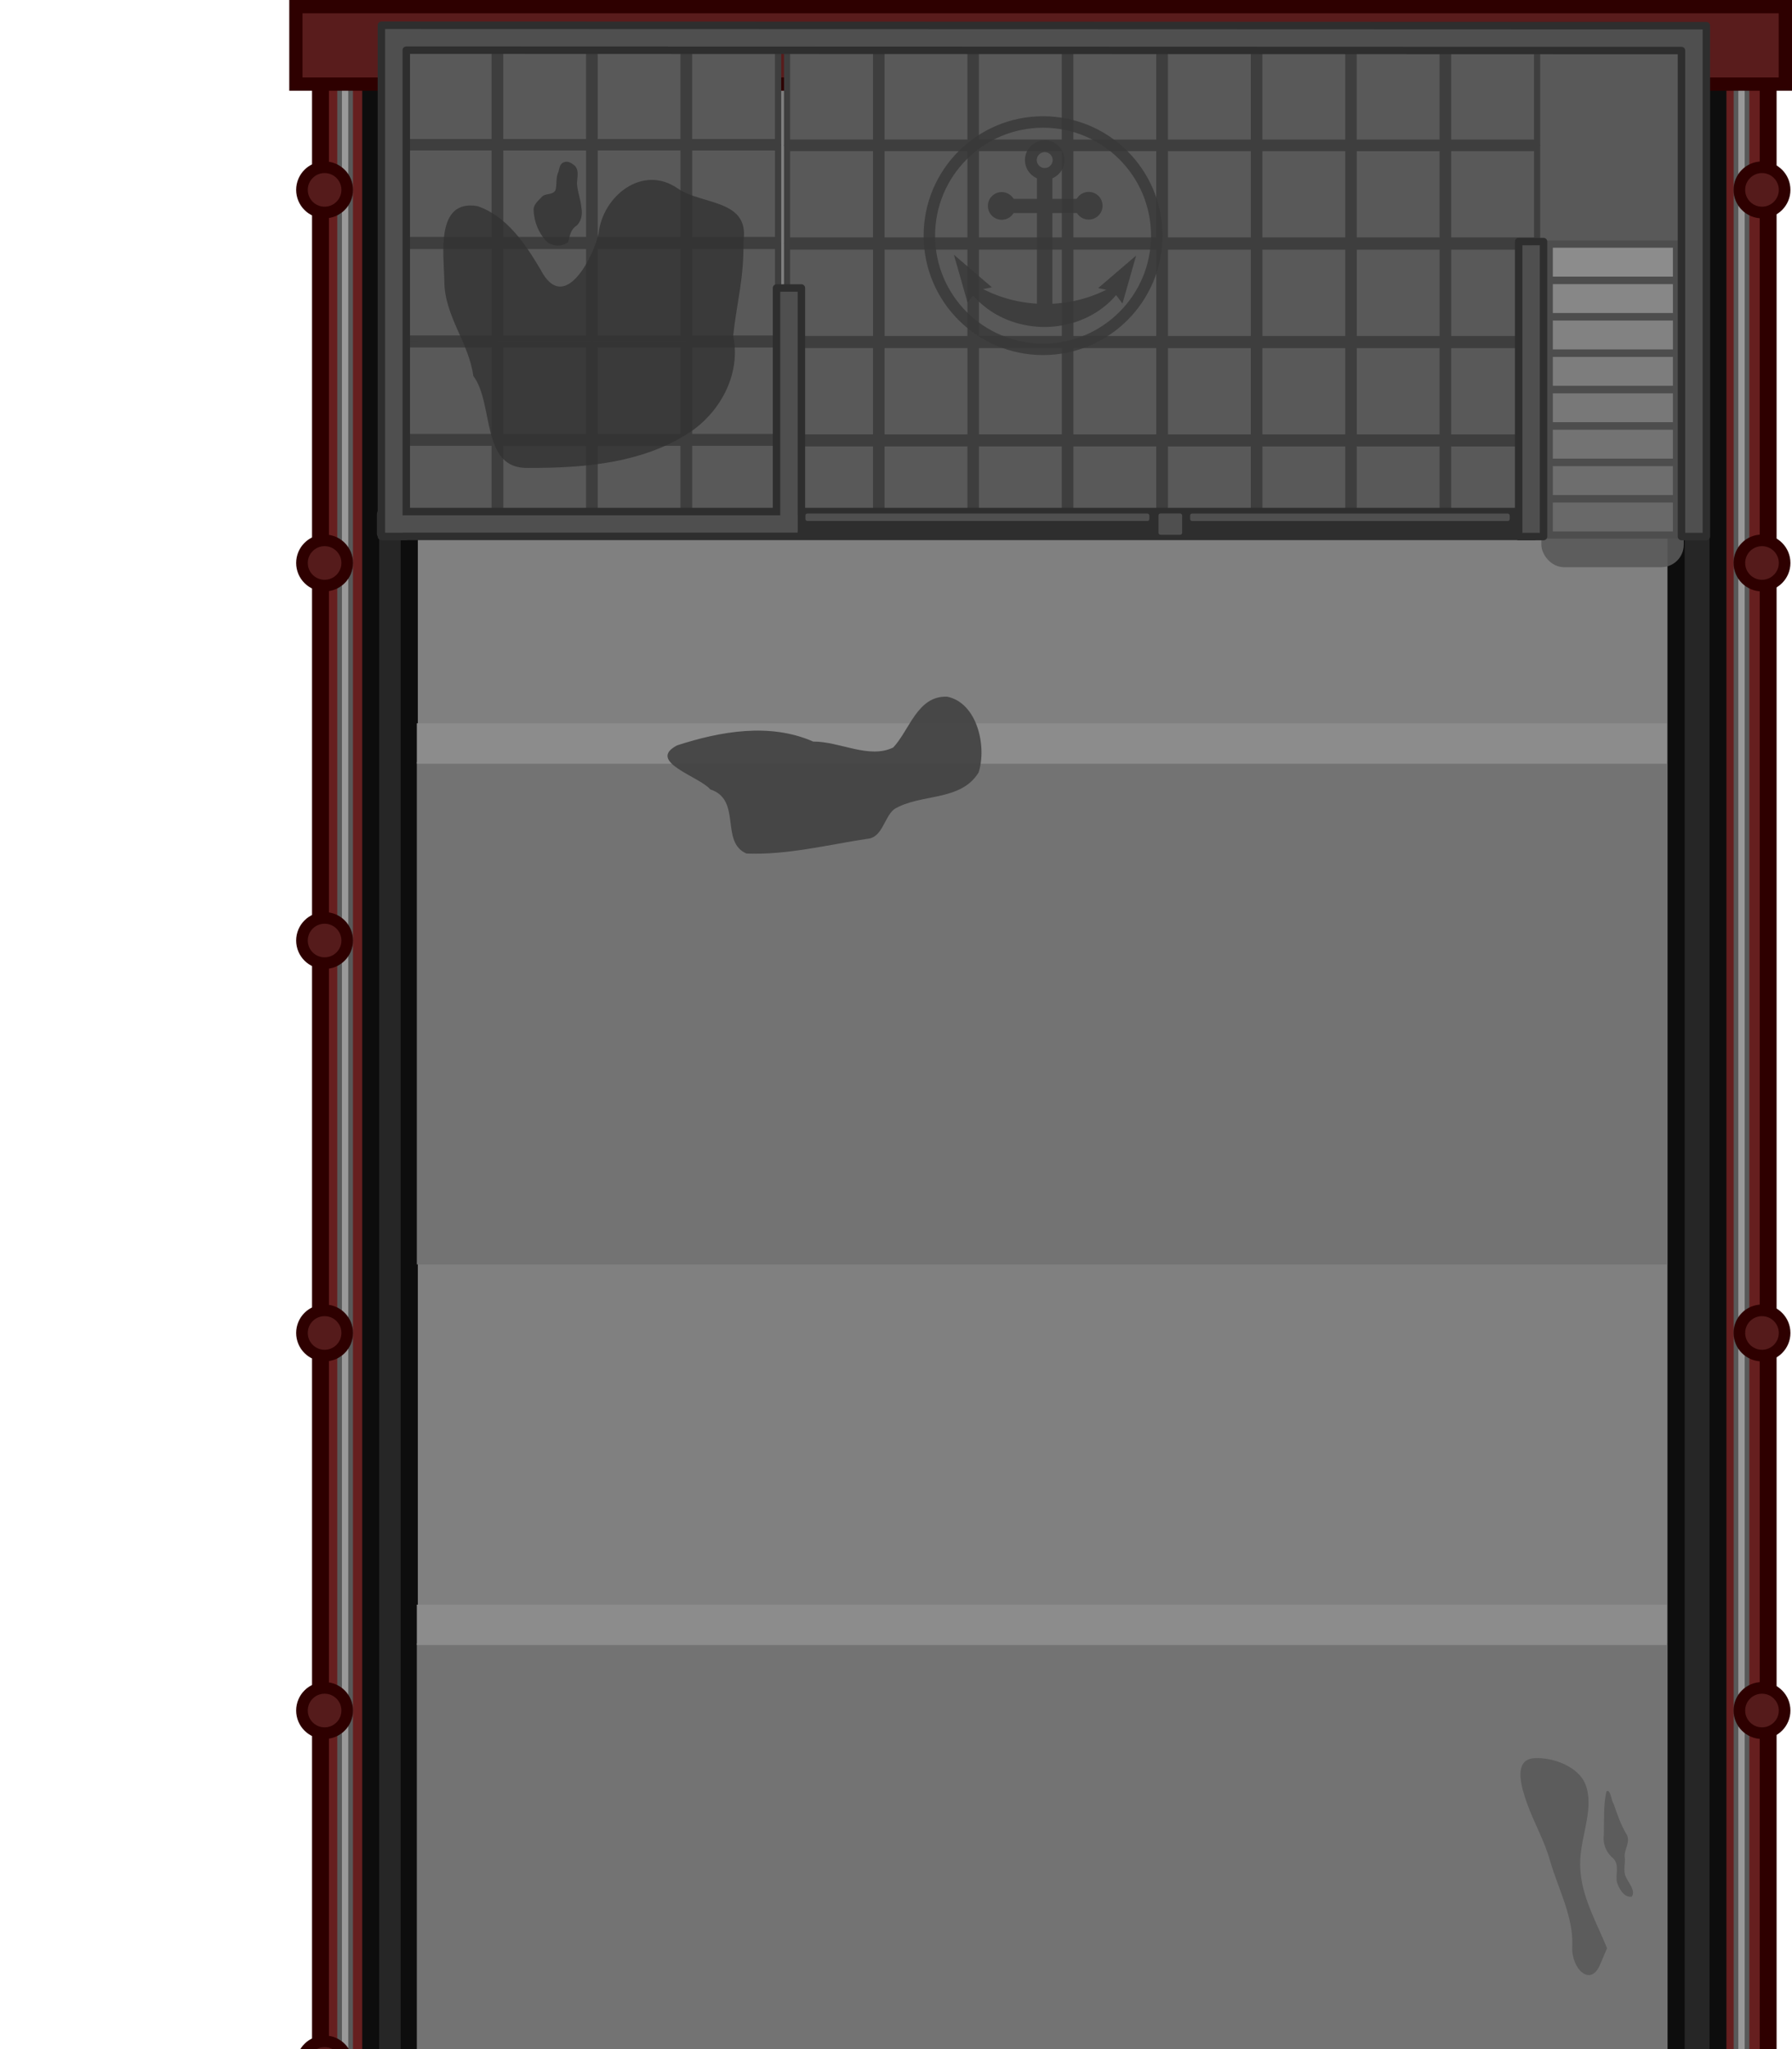 <?xml version="1.0" encoding="UTF-8" standalone="no"?>
<!-- Created with Inkscape (http://www.inkscape.org/) -->

<svg
   width="586.805mm"
   height="671.083mm"
   viewBox="0 0 586.805 671.083"
   version="1.1"
   id="svg1"
   xml:space="preserve"
   inkscape:version="1.3.2 (1:1.3.2+202311252150+091e20ef0f)"
   sodipodi:docname="oil_tanker_ship_floor_1.svg"
   xmlns:inkscape="http://www.inkscape.org/namespaces/inkscape"
   xmlns:sodipodi="http://sodipodi.sourceforge.net/DTD/sodipodi-0.dtd"
   xmlns="http://www.w3.org/2000/svg"
   xmlns:svg="http://www.w3.org/2000/svg"><sodipodi:namedview
     id="namedview1"
     pagecolor="#ffffff"
     bordercolor="#000000"
     borderopacity="0.25"
     inkscape:showpageshadow="2"
     inkscape:pageopacity="0.0"
     inkscape:pagecheckerboard="0"
     inkscape:deskcolor="#d1d1d1"
     inkscape:document-units="mm"
     inkscape:zoom="0.2340078"
     inkscape:cx="256.40171"
     inkscape:cy="2044.8037"
     inkscape:window-width="2560"
     inkscape:window-height="1372"
     inkscape:window-x="0"
     inkscape:window-y="0"
     inkscape:window-maximized="1"
     inkscape:current-layer="g1" /><defs
     id="defs1" /><g
     inkscape:label="Layer 1"
     inkscape:groupmode="layer"
     id="layer1"
     transform="translate(930.275,748.973)"><g
       id="g150778"
       transform="translate(1523.397,40.809)"><g
         id="g1"
         transform="translate(0,-671.082)"><g
           id="g2"
           transform="translate(0,671.082)"><g
             id="g144037"
             transform="translate(1266.648,0.851)"><g
               id="g144031"
               transform="matrix(1.005,0,0,1.005,-22.108,-2.879)"
               style="stroke-width:0.995"><path
                 id="path144011"
                 style="fill:#551b1b;fill-opacity:1;stroke:#2e0000;stroke-width:5.31;stroke-linecap:square;stroke-linejoin:miter;stroke-dasharray:none;stroke-opacity:1;paint-order:fill markers stroke;stop-color:#000000"
                 d="m -3340.214,51.623 a 236.001,248.726 0 0 0 -236.001,248.726 236.001,248.726 0 0 0 236.001,248.726 236.001,248.726 0 0 0 236.001,-248.726 236.001,248.726 0 0 0 -236.001,-248.726 z m -158.031,249.206 h 319.734 v 71.895 h -319.734 z" /><path
                 id="path144013"
                 style="fill:#1a1a1a;fill-opacity:1;stroke:#0d0d0d;stroke-width:5.31;stroke-linecap:square;stroke-linejoin:miter;stroke-dasharray:none;stroke-opacity:1;paint-order:fill markers stroke;stop-color:#000000"
                 d="M -3340.339,55.404 A 219.544,239.592 0 0 0 -3559.883,294.997 219.544,239.592 0 0 0 -3340.339,534.588 219.544,239.592 0 0 0 -3120.795,294.997 219.544,239.592 0 0 0 -3340.339,55.404 Z M -3487.35,295.459 h 297.438 v 69.255 h -297.438 z" /><path
                 id="path144015"
                 style="fill:#551b1b;fill-opacity:1;stroke:#0d0d0d;stroke-width:5.677;stroke-linecap:square;stroke-linejoin:miter;stroke-dasharray:none;stroke-opacity:1;paint-order:fill markers stroke;stop-color:#000000"
                 d="m -3340.772,64.166 a 206.559,225.762 0 0 0 -206.559,225.762 206.559,225.762 0 0 0 206.559,225.762 206.559,225.762 0 0 0 206.558,-225.762 206.559,225.762 0 0 0 -206.558,-225.762 z m 126.175,247.279 h 24.829 v 58.581 h -24.829 z m -273.827,0.121 h 24.829 v 58.581 h -24.829 z" /><g
                 id="g144025"
                 transform="matrix(1,0,0,0.961,0.695,-30.218)"
                 style="stroke-width:0.995"><rect
                   style="opacity:1;fill:#661f1f;fill-opacity:1;stroke:#2e0000;stroke-width:5.504;stroke-linecap:round;stroke-linejoin:round;stroke-dasharray:none;stroke-opacity:1;stop-color:#000000"
                   id="rect144017"
                   width="471.69"
                   height="1098.021"
                   x="-3576.085"
                   y="-759.85" /><rect
                   style="opacity:1;fill:#262626;fill-opacity:1;stroke:#0d0d0d;stroke-width:5.504;stroke-linecap:round;stroke-linejoin:miter;stroke-dasharray:none;stroke-opacity:1;stop-color:#000000"
                   id="rect144019"
                   width="438.988"
                   height="1098.021"
                   x="-3559.729"
                   y="-759.85" /><rect
                   style="fill:#808080;fill-opacity:1;stroke:#0d0d0d;stroke-width:5.604;stroke-linecap:square;stroke-linejoin:miter;stroke-dasharray:none;stroke-opacity:1;paint-order:fill markers stroke;stop-color:#000000"
                   id="rect144021"
                   width="412.78"
                   height="1098.194"
                   x="-3547.17"
                   y="-759.635" /><rect
                   style="fill:#591c1c;fill-opacity:1;stroke:#2e0000;stroke-width:4.48;stroke-linecap:square;stroke-linejoin:miter;stroke-dasharray:none;stroke-opacity:1;paint-order:fill markers stroke;stop-color:#000000"
                   id="rect144023"
                   width="483.057"
                   height="18.747"
                   x="-3581.644"
                   y="-774.656" /></g><rect
                 style="opacity:1;fill:#551b1b;fill-opacity:1;stroke:none;stroke-width:5.522;stroke-linecap:round;stroke-linejoin:round;stroke-dasharray:none;stroke-opacity:1;stop-color:#000000"
                 id="rect144027"
                 width="335.277"
                 height="83.509"
                 x="-3497.461"
                 y="302.204" /><rect
                 style="opacity:1;fill:#8c8c8c;fill-opacity:1;stroke:none;stroke-width:5.522;stroke-linecap:round;stroke-linejoin:round;stroke-dasharray:none;stroke-opacity:1;stop-color:#000000"
                 id="rect144029"
                 width="407.259"
                 height="82.727"
                 x="-3544.409"
                 y="214.416" /></g><rect
               style="fill:#2e0000;fill-opacity:1;stroke:none;stroke-width:2.733;stroke-linecap:square;stroke-linejoin:miter;stroke-dasharray:none;stroke-opacity:1;paint-order:fill markers stroke;stop-color:#000000"
               id="rect144033"
               width="409.34"
               height="5.534"
               x="-3583.893"
               y="290.898"
               ry="0" /><ellipse
               style="fill:#1a1a1a;fill-opacity:1;stroke:#0d0d0d;stroke-width:5.423;stroke-linecap:round;stroke-opacity:1;stop-color:#000000"
               id="ellipse144035"
               cx="1887.265"
               cy="2700.703"
               rx="9.348"
               ry="21.007"
               transform="matrix(-0.681,-0.732,-0.724,0.69,0,0)" /></g><rect
             style="opacity:0.9;fill:#595959;fill-opacity:1;stroke:none;stroke-width:3.181;stroke-dasharray:none;stroke-opacity:1;paint-order:fill markers stroke;stop-color:#000000"
             id="rect144039"
             width="46.619"
             height="60.073"
             x="-1948.935"
             y="-664.102"
             ry="7.337" /><rect
             style="fill:#737373;fill-opacity:1;stroke:none;stroke-width:9.557;stroke-linecap:square;stroke-linejoin:miter;stroke-dasharray:none;stroke-opacity:1;paint-order:fill markers stroke;stop-color:#000000"
             id="rect144041"
             width="409.308"
             height="164.543"
             x="-2317.175"
             y="-540.214"
             ry="0" /><rect
             style="fill:#737373;fill-opacity:1;stroke:none;stroke-width:9.557;stroke-linecap:square;stroke-linejoin:miter;stroke-dasharray:none;stroke-opacity:1;paint-order:fill markers stroke;stop-color:#000000"
             id="rect144043"
             width="409.308"
             height="181.759"
             x="-2317.175"
             y="-251.563"
             ry="0" /><rect
             style="fill:#737373;fill-opacity:1;stroke:none;stroke-width:9.557;stroke-linecap:square;stroke-linejoin:miter;stroke-dasharray:none;stroke-opacity:1;paint-order:fill markers stroke;stop-color:#000000"
             id="rect144045"
             width="409.349"
             height="160.875"
             x="-2317.217"
             y="130.897"
             ry="0" /><path
             style="fill:#404040;fill-opacity:0.882;stroke:none;stroke-width:2.559;stroke-linecap:square;stroke-linejoin:round;stroke-dasharray:none;stroke-opacity:1;paint-order:fill markers stroke;stop-color:#000000"
             d="m -2020.672,277.372 c -7.565,-6.966 -3.05,-18.61 1.885,-25.772 5.371,-8.436 16.146,-8.502 24.705,-5.855 8.802,1.433 15.591,7.038 19.999,14.529 4.818,4.639 9.867,13.415 2.028,17.966 -5.44,3.05 -13.762,5.042 -18.218,-0.754 -5.393,-3.759 -13.095,-7.745 -19.061,-2.739 -3.242,2.132 -7.451,5.286 -11.339,2.624 z"
             id="path144047" /><circle
             style="fill:#7a1f1f;fill-opacity:1;stroke:#380000;stroke-width:5.001;stroke-dasharray:none;stroke-opacity:1;paint-order:fill markers stroke;stop-color:#000000"
             id="circle144049"
             cx="-2291.308"
             cy="317.779"
             r="9.944" /><rect
             style="fill:#999999;fill-opacity:1;stroke:#595959;stroke-width:1.525;stroke-dasharray:none;stroke-opacity:1;paint-order:fill markers stroke;stop-color:#000000"
             id="rect144051"
             width="3.606"
             height="1045.259"
             x="-2342.468"
             y="-763.328" /><circle
             style="fill:#551b1b;fill-opacity:1;stroke:#2e0000;stroke-width:3.808;stroke-linecap:square;stroke-linejoin:miter;stroke-dasharray:none;stroke-opacity:1;paint-order:fill markers stroke;stop-color:#000000"
             id="circle144053"
             cx="-2347.38"
             cy="282.236"
             r="7.409" /><circle
             style="fill:#551b1b;fill-opacity:1;stroke:#2e0000;stroke-width:3.808;stroke-linecap:square;stroke-linejoin:miter;stroke-dasharray:none;stroke-opacity:1;paint-order:fill markers stroke;stop-color:#000000"
             id="circle144055"
             cx="-2347.38"
             cy="158.582"
             r="7.409" /><circle
             style="fill:#551b1b;fill-opacity:1;stroke:#2e0000;stroke-width:3.808;stroke-linecap:square;stroke-linejoin:miter;stroke-dasharray:none;stroke-opacity:1;paint-order:fill markers stroke;stop-color:#000000"
             id="circle144057"
             cx="-2347.38"
             cy="30.055"
             r="7.409" /><circle
             style="fill:#551b1b;fill-opacity:1;stroke:#2e0000;stroke-width:3.808;stroke-linecap:square;stroke-linejoin:miter;stroke-dasharray:none;stroke-opacity:1;paint-order:fill markers stroke;stop-color:#000000"
             id="circle144059"
             cx="-2347.38"
             cy="-229.567"
             r="7.409" /><circle
             style="fill:#551b1b;fill-opacity:1;stroke:#2e0000;stroke-width:3.808;stroke-linecap:square;stroke-linejoin:miter;stroke-dasharray:none;stroke-opacity:1;paint-order:fill markers stroke;stop-color:#000000"
             id="circle144061"
             cx="-2347.38"
             cy="-353.221"
             r="7.409" /><circle
             style="fill:#551b1b;fill-opacity:1;stroke:#2e0000;stroke-width:3.808;stroke-linecap:square;stroke-linejoin:miter;stroke-dasharray:none;stroke-opacity:1;paint-order:fill markers stroke;stop-color:#000000"
             id="circle144063"
             cx="-2347.38"
             cy="-481.748"
             r="7.409" /><rect
             style="fill:#8c8c8c;fill-opacity:1;stroke:none;stroke-width:9.557;stroke-linecap:square;stroke-linejoin:miter;stroke-dasharray:none;stroke-opacity:1;paint-order:fill markers stroke;stop-color:#000000"
             id="rect144065"
             width="409.308"
             height="13.229"
             x="-2317.175"
             y="-552.901"
             ry="0" /><path
             style="fill:#404040;fill-opacity:0.882;stroke:none;stroke-width:2.559;stroke-linecap:square;stroke-linejoin:round;stroke-dasharray:none;stroke-opacity:1;paint-order:fill markers stroke;stop-color:#000000"
             d="m -2169.805,-515.044 c -13.08,1.998 -26.108,5.324 -39.435,4.803 -8.757,-3.792 -1.37,-17.59 -11.852,-21.01 -3.521,-4.232 -21.039,-9.069 -10.849,-14.424 14.254,-4.603 30.348,-7.474 44.555,-1.234 8.673,-0.072 18.273,5.803 26.208,1.941 5.418,-5.791 7.923,-16.997 17.641,-16.649 9.894,2.026 13.066,16.308 10.31,24.842 -5.902,9.616 -19.074,6.792 -27.629,12.005 -3.385,2.689 -3.802,9.429 -8.949,9.726 z"
             id="path144067" /><circle
             style="fill:#551b1b;fill-opacity:1;stroke:#2e0000;stroke-width:3.808;stroke-linecap:square;stroke-linejoin:miter;stroke-dasharray:none;stroke-opacity:1;paint-order:fill markers stroke;stop-color:#000000"
             id="circle144069"
             cx="-2347.38"
             cy="-605.402"
             r="7.409" /><rect
             style="fill:#999999;fill-opacity:1;stroke:#595959;stroke-width:1.525;stroke-dasharray:none;stroke-opacity:1;paint-order:fill markers stroke;stop-color:#000000"
             id="rect144071"
             width="3.606"
             height="1045.259"
             x="1881.606"
             y="-763.328"
             transform="scale(-1,1)" /><circle
             style="fill:#551b1b;fill-opacity:1;stroke:#2e0000;stroke-width:3.808;stroke-linecap:square;stroke-linejoin:miter;stroke-dasharray:none;stroke-opacity:1;paint-order:fill markers stroke;stop-color:#000000"
             id="circle144073"
             cx="1876.694"
             cy="282.236"
             r="7.409"
             transform="scale(-1,1)" /><circle
             style="fill:#551b1b;fill-opacity:1;stroke:#2e0000;stroke-width:3.808;stroke-linecap:square;stroke-linejoin:miter;stroke-dasharray:none;stroke-opacity:1;paint-order:fill markers stroke;stop-color:#000000"
             id="circle144075"
             cx="1876.694"
             cy="158.582"
             r="7.409"
             transform="scale(-1,1)" /><circle
             style="fill:#551b1b;fill-opacity:1;stroke:#2e0000;stroke-width:3.808;stroke-linecap:square;stroke-linejoin:miter;stroke-dasharray:none;stroke-opacity:1;paint-order:fill markers stroke;stop-color:#000000"
             id="circle144077"
             cx="1876.694"
             cy="30.055"
             r="7.409"
             transform="scale(-1,1)" /><circle
             style="fill:#551b1b;fill-opacity:1;stroke:#2e0000;stroke-width:3.808;stroke-linecap:square;stroke-linejoin:miter;stroke-dasharray:none;stroke-opacity:1;paint-order:fill markers stroke;stop-color:#000000"
             id="circle144079"
             cx="1876.694"
             cy="-93.599"
             r="7.409"
             transform="scale(-1,1)" /><rect
             style="fill:#8c8c8c;fill-opacity:1;stroke:none;stroke-width:9.557;stroke-linecap:square;stroke-linejoin:miter;stroke-dasharray:none;stroke-opacity:1;paint-order:fill markers stroke;stop-color:#000000"
             id="rect144081"
             width="409.308"
             height="13.229"
             x="-2317.175"
             y="-264.247"
             ry="0" /><circle
             style="fill:#551b1b;fill-opacity:1;stroke:#2e0000;stroke-width:3.808;stroke-linecap:square;stroke-linejoin:miter;stroke-dasharray:none;stroke-opacity:1;paint-order:fill markers stroke;stop-color:#000000"
             id="circle144083"
             cx="1876.694"
             cy="-229.567"
             r="7.409"
             transform="scale(-1,1)" /><circle
             style="fill:#551b1b;fill-opacity:1;stroke:#2e0000;stroke-width:3.808;stroke-linecap:square;stroke-linejoin:miter;stroke-dasharray:none;stroke-opacity:1;paint-order:fill markers stroke;stop-color:#000000"
             id="circle144085"
             cx="1876.694"
             cy="-353.221"
             r="7.409"
             transform="scale(-1,1)" /><circle
             style="fill:#551b1b;fill-opacity:1;stroke:#2e0000;stroke-width:3.808;stroke-linecap:square;stroke-linejoin:miter;stroke-dasharray:none;stroke-opacity:1;paint-order:fill markers stroke;stop-color:#000000"
             id="circle144087"
             cx="1876.694"
             cy="-605.402"
             r="7.409"
             transform="scale(-1,1)" /><circle
             style="fill:#7a1f1f;fill-opacity:1;stroke:#380000;stroke-width:5.001;stroke-dasharray:none;stroke-opacity:1;paint-order:fill markers stroke;stop-color:#000000"
             id="circle144089"
             cx="-1933.604"
             cy="317.779"
             r="9.944" /><rect
             style="fill:#8c8c8c;fill-opacity:1;stroke:none;stroke-width:9.557;stroke-linecap:square;stroke-linejoin:miter;stroke-dasharray:none;stroke-opacity:1;paint-order:fill markers stroke;stop-color:#000000"
             id="rect144307"
             width="409.308"
             height="13.229"
             x="-2317.175"
             y="117.461"
             ry="0" /><rect
             style="fill:#808080;fill-opacity:1;stroke:none;stroke-width:9.557;stroke-linecap:square;stroke-linejoin:miter;stroke-dasharray:none;stroke-opacity:1;paint-order:fill markers stroke;stop-color:#000000"
             id="rect144309"
             width="409.308"
             height="81.855"
             x="-2317.175"
             y="-767.67"
             ry="0" /><circle
             style="fill:#551b1b;fill-opacity:1;stroke:#2e0000;stroke-width:3.808;stroke-linecap:square;stroke-linejoin:miter;stroke-dasharray:none;stroke-opacity:1;paint-order:fill markers stroke;stop-color:#000000"
             id="circle144311"
             cx="1876.694"
             cy="-727.594"
             r="7.409"
             transform="scale(-1,1)" /><circle
             style="fill:#551b1b;fill-opacity:1;stroke:#2e0000;stroke-width:3.808;stroke-linecap:square;stroke-linejoin:miter;stroke-dasharray:none;stroke-opacity:1;paint-order:fill markers stroke;stop-color:#000000"
             id="circle144313"
             cx="-2347.38"
             cy="-727.594"
             r="7.409" /><rect
             style="fill:#591c1c;fill-opacity:1;stroke:#2e0000;stroke-width:4.349;stroke-linecap:square;stroke-linejoin:miter;stroke-dasharray:none;stroke-opacity:1;paint-order:fill markers stroke;stop-color:#000000"
             id="rect144315"
             width="487.735"
             height="25.368"
             x="-2356.776"
             y="-787.609" /><rect
             style="fill:#595959;fill-opacity:1;stroke:none;stroke-width:3.181;stroke-dasharray:none;stroke-opacity:1;paint-order:fill markers stroke;stop-color:#000000"
             id="rect144317"
             width="46.024"
             height="65.872"
             x="-1949.963"
             y="-774.559" /><g
             id="g144399"
             transform="matrix(1.052,0,0,1.1,-2228.68,-420.493)"><rect
               style="fill:#595959;fill-opacity:1;stroke:#3e3e3e;stroke-width:1.911;stroke-dasharray:none;stroke-opacity:1;paint-order:fill markers stroke;stop-color:#000000"
               id="rect144319"
               width="27.702"
               height="27.599"
               x="31.127"
               y="-291.681" /><rect
               style="fill:#595959;fill-opacity:1;stroke:#3e3e3e;stroke-width:1.911;stroke-dasharray:none;stroke-opacity:1;paint-order:fill markers stroke;stop-color:#000000"
               id="rect144321"
               width="27.702"
               height="27.599"
               x="31.119"
               y="-320.816" /><rect
               style="fill:#595959;fill-opacity:1;stroke:#3e3e3e;stroke-width:1.911;stroke-dasharray:none;stroke-opacity:1;paint-order:fill markers stroke;stop-color:#000000"
               id="rect144323"
               width="27.702"
               height="27.599"
               x="31.13"
               y="-262.337" /><rect
               style="fill:#595959;fill-opacity:1;stroke:#3e3e3e;stroke-width:1.911;stroke-dasharray:none;stroke-opacity:1;paint-order:fill markers stroke;stop-color:#000000"
               id="rect144325"
               width="27.702"
               height="27.599"
               x="31.129"
               y="-233.034" /><rect
               style="fill:#595959;fill-opacity:1;stroke:#3e3e3e;stroke-width:1.911;stroke-dasharray:none;stroke-opacity:1;paint-order:fill markers stroke;stop-color:#000000"
               id="rect144327"
               width="27.702"
               height="27.599"
               x="31.125"
               y="-203.76" /><rect
               style="fill:#595959;fill-opacity:1;stroke:#3e3e3e;stroke-width:1.911;stroke-dasharray:none;stroke-opacity:1;paint-order:fill markers stroke;stop-color:#000000"
               id="rect144329"
               width="27.702"
               height="27.599"
               x="60.522"
               y="-291.678" /><rect
               style="fill:#595959;fill-opacity:1;stroke:#3e3e3e;stroke-width:1.911;stroke-dasharray:none;stroke-opacity:1;paint-order:fill markers stroke;stop-color:#000000"
               id="rect144331"
               width="27.702"
               height="27.599"
               x="60.515"
               y="-320.813" /><rect
               style="fill:#595959;fill-opacity:1;stroke:#3e3e3e;stroke-width:1.911;stroke-dasharray:none;stroke-opacity:1;paint-order:fill markers stroke;stop-color:#000000"
               id="rect144333"
               width="27.702"
               height="27.599"
               x="60.526"
               y="-262.334" /><rect
               style="fill:#595959;fill-opacity:1;stroke:#3e3e3e;stroke-width:1.911;stroke-dasharray:none;stroke-opacity:1;paint-order:fill markers stroke;stop-color:#000000"
               id="rect144335"
               width="27.702"
               height="27.599"
               x="60.524"
               y="-233.031" /><rect
               style="fill:#595959;fill-opacity:1;stroke:#3e3e3e;stroke-width:1.911;stroke-dasharray:none;stroke-opacity:1;paint-order:fill markers stroke;stop-color:#000000"
               id="rect144337"
               width="27.702"
               height="27.599"
               x="60.521"
               y="-203.757" /><rect
               style="fill:#595959;fill-opacity:1;stroke:#3e3e3e;stroke-width:1.911;stroke-dasharray:none;stroke-opacity:1;paint-order:fill markers stroke;stop-color:#000000"
               id="rect144339"
               width="27.702"
               height="27.599"
               x="89.889"
               y="-291.681" /><rect
               style="fill:#595959;fill-opacity:1;stroke:#3e3e3e;stroke-width:1.911;stroke-dasharray:none;stroke-opacity:1;paint-order:fill markers stroke;stop-color:#000000"
               id="rect144341"
               width="27.702"
               height="27.599"
               x="89.882"
               y="-320.815" /><rect
               style="fill:#595959;fill-opacity:1;stroke:#3e3e3e;stroke-width:1.911;stroke-dasharray:none;stroke-opacity:1;paint-order:fill markers stroke;stop-color:#000000"
               id="rect144343"
               width="27.702"
               height="27.599"
               x="89.893"
               y="-262.337" /><rect
               style="fill:#595959;fill-opacity:1;stroke:#3e3e3e;stroke-width:1.911;stroke-dasharray:none;stroke-opacity:1;paint-order:fill markers stroke;stop-color:#000000"
               id="rect144345"
               width="27.702"
               height="27.599"
               x="89.891"
               y="-233.034" /><rect
               style="fill:#595959;fill-opacity:1;stroke:#3e3e3e;stroke-width:1.911;stroke-dasharray:none;stroke-opacity:1;paint-order:fill markers stroke;stop-color:#000000"
               id="rect144347"
               width="27.702"
               height="27.599"
               x="89.887"
               y="-203.76" /><rect
               style="fill:#595959;fill-opacity:1;stroke:#3e3e3e;stroke-width:1.911;stroke-dasharray:none;stroke-opacity:1;paint-order:fill markers stroke;stop-color:#000000"
               id="rect144349"
               width="27.702"
               height="27.599"
               x="119.285"
               y="-291.678" /><rect
               style="fill:#595959;fill-opacity:1;stroke:#3e3e3e;stroke-width:1.911;stroke-dasharray:none;stroke-opacity:1;paint-order:fill markers stroke;stop-color:#000000"
               id="rect144351"
               width="27.702"
               height="27.599"
               x="119.278"
               y="-320.812" /><rect
               style="fill:#595959;fill-opacity:1;stroke:#3e3e3e;stroke-width:1.911;stroke-dasharray:none;stroke-opacity:1;paint-order:fill markers stroke;stop-color:#000000"
               id="rect144353"
               width="27.702"
               height="27.599"
               x="119.288"
               y="-262.334" /><rect
               style="fill:#595959;fill-opacity:1;stroke:#3e3e3e;stroke-width:1.911;stroke-dasharray:none;stroke-opacity:1;paint-order:fill markers stroke;stop-color:#000000"
               id="rect144355"
               width="27.702"
               height="27.599"
               x="119.287"
               y="-233.031" /><rect
               style="fill:#595959;fill-opacity:1;stroke:#3e3e3e;stroke-width:1.911;stroke-dasharray:none;stroke-opacity:1;paint-order:fill markers stroke;stop-color:#000000"
               id="rect144357"
               width="27.702"
               height="27.599"
               x="119.283"
               y="-203.757" /><rect
               style="fill:#595959;fill-opacity:1;stroke:#3e3e3e;stroke-width:1.911;stroke-dasharray:none;stroke-opacity:1;paint-order:fill markers stroke;stop-color:#000000"
               id="rect144359"
               width="27.702"
               height="27.599"
               x="148.729"
               y="-291.673" /><rect
               style="fill:#595959;fill-opacity:1;stroke:#3e3e3e;stroke-width:1.911;stroke-dasharray:none;stroke-opacity:1;paint-order:fill markers stroke;stop-color:#000000"
               id="rect144361"
               width="27.702"
               height="27.599"
               x="148.721"
               y="-320.808" /><rect
               style="fill:#595959;fill-opacity:1;stroke:#3e3e3e;stroke-width:1.911;stroke-dasharray:none;stroke-opacity:1;paint-order:fill markers stroke;stop-color:#000000"
               id="rect144363"
               width="27.702"
               height="27.599"
               x="148.732"
               y="-262.329" /><rect
               style="fill:#595959;fill-opacity:1;stroke:#3e3e3e;stroke-width:1.911;stroke-dasharray:none;stroke-opacity:1;paint-order:fill markers stroke;stop-color:#000000"
               id="rect144365"
               width="27.702"
               height="27.599"
               x="148.731"
               y="-233.026" /><rect
               style="fill:#595959;fill-opacity:1;stroke:#3e3e3e;stroke-width:1.911;stroke-dasharray:none;stroke-opacity:1;paint-order:fill markers stroke;stop-color:#000000"
               id="rect144367"
               width="27.702"
               height="27.599"
               x="148.726"
               y="-203.752" /><rect
               style="fill:#595959;fill-opacity:1;stroke:#3e3e3e;stroke-width:1.911;stroke-dasharray:none;stroke-opacity:1;paint-order:fill markers stroke;stop-color:#000000"
               id="rect144369"
               width="27.702"
               height="27.599"
               x="178.124"
               y="-291.67" /><rect
               style="fill:#595959;fill-opacity:1;stroke:#3e3e3e;stroke-width:1.911;stroke-dasharray:none;stroke-opacity:1;paint-order:fill markers stroke;stop-color:#000000"
               id="rect144371"
               width="27.702"
               height="27.599"
               x="178.117"
               y="-320.805" /><rect
               style="fill:#595959;fill-opacity:1;stroke:#3e3e3e;stroke-width:1.911;stroke-dasharray:none;stroke-opacity:1;paint-order:fill markers stroke;stop-color:#000000"
               id="rect144373"
               width="27.702"
               height="27.599"
               x="178.128"
               y="-262.326" /><rect
               style="fill:#595959;fill-opacity:1;stroke:#3e3e3e;stroke-width:1.911;stroke-dasharray:none;stroke-opacity:1;paint-order:fill markers stroke;stop-color:#000000"
               id="rect144375"
               width="27.702"
               height="27.599"
               x="178.126"
               y="-233.023" /><rect
               style="fill:#595959;fill-opacity:1;stroke:#3e3e3e;stroke-width:1.911;stroke-dasharray:none;stroke-opacity:1;paint-order:fill markers stroke;stop-color:#000000"
               id="rect144377"
               width="27.702"
               height="27.599"
               x="178.122"
               y="-203.749" /><rect
               style="fill:#595959;fill-opacity:1;stroke:#3e3e3e;stroke-width:1.911;stroke-dasharray:none;stroke-opacity:1;paint-order:fill markers stroke;stop-color:#000000"
               id="rect144379"
               width="27.702"
               height="27.599"
               x="207.491"
               y="-291.672" /><rect
               style="fill:#595959;fill-opacity:1;stroke:#3e3e3e;stroke-width:1.911;stroke-dasharray:none;stroke-opacity:1;paint-order:fill markers stroke;stop-color:#000000"
               id="rect144381"
               width="27.702"
               height="27.599"
               x="207.484"
               y="-320.807" /><rect
               style="fill:#595959;fill-opacity:1;stroke:#3e3e3e;stroke-width:1.911;stroke-dasharray:none;stroke-opacity:1;paint-order:fill markers stroke;stop-color:#000000"
               id="rect144383"
               width="27.702"
               height="27.599"
               x="207.495"
               y="-262.328" /><rect
               style="fill:#595959;fill-opacity:1;stroke:#3e3e3e;stroke-width:1.911;stroke-dasharray:none;stroke-opacity:1;paint-order:fill markers stroke;stop-color:#000000"
               id="rect144385"
               width="27.702"
               height="27.599"
               x="207.493"
               y="-233.026" /><rect
               style="fill:#595959;fill-opacity:1;stroke:#3e3e3e;stroke-width:1.911;stroke-dasharray:none;stroke-opacity:1;paint-order:fill markers stroke;stop-color:#000000"
               id="rect144387"
               width="27.702"
               height="27.599"
               x="207.49"
               y="-203.751" /><rect
               style="fill:#595959;fill-opacity:1;stroke:#3e3e3e;stroke-width:1.911;stroke-dasharray:none;stroke-opacity:1;paint-order:fill markers stroke;stop-color:#000000"
               id="rect144389"
               width="27.702"
               height="27.599"
               x="236.886"
               y="-291.67" /><rect
               style="fill:#595959;fill-opacity:1;stroke:#3e3e3e;stroke-width:1.911;stroke-dasharray:none;stroke-opacity:1;paint-order:fill markers stroke;stop-color:#000000"
               id="rect144391"
               width="27.702"
               height="27.599"
               x="236.88"
               y="-320.804" /><rect
               style="fill:#595959;fill-opacity:1;stroke:#3e3e3e;stroke-width:1.911;stroke-dasharray:none;stroke-opacity:1;paint-order:fill markers stroke;stop-color:#000000"
               id="rect144393"
               width="27.702"
               height="27.599"
               x="236.89"
               y="-262.326" /><rect
               style="fill:#595959;fill-opacity:1;stroke:#3e3e3e;stroke-width:1.911;stroke-dasharray:none;stroke-opacity:1;paint-order:fill markers stroke;stop-color:#000000"
               id="rect144395"
               width="27.702"
               height="27.599"
               x="236.889"
               y="-233.023" /><rect
               style="fill:#595959;fill-opacity:1;stroke:#3e3e3e;stroke-width:1.911;stroke-dasharray:none;stroke-opacity:1;paint-order:fill markers stroke;stop-color:#000000"
               id="rect144397"
               width="27.702"
               height="27.599"
               x="236.884"
               y="-203.748" /></g><g
             id="g144441"
             transform="matrix(1.029,0,0,1.029,1708.248,22.225)"><rect
               style="fill:#595959;fill-opacity:1;stroke:#3e3e3e;stroke-width:1.999;stroke-dasharray:none;stroke-opacity:1;paint-order:fill markers stroke;stop-color:#000000"
               id="rect144401"
               width="28.337"
               height="29.51"
               x="-3915.527"
               y="-742.233" /><rect
               style="fill:#595959;fill-opacity:1;stroke:#3e3e3e;stroke-width:1.999;stroke-dasharray:none;stroke-opacity:1;paint-order:fill markers stroke;stop-color:#000000"
               id="rect144403"
               width="28.337"
               height="29.51"
               x="-3915.535"
               y="-773.384" /><rect
               style="fill:#595959;fill-opacity:1;stroke:#3e3e3e;stroke-width:1.999;stroke-dasharray:none;stroke-opacity:1;paint-order:fill markers stroke;stop-color:#000000"
               id="rect144405"
               width="28.337"
               height="29.51"
               x="-3915.524"
               y="-710.857" /><rect
               style="fill:#595959;fill-opacity:1;stroke:#3e3e3e;stroke-width:1.999;stroke-dasharray:none;stroke-opacity:1;paint-order:fill markers stroke;stop-color:#000000"
               id="rect144407"
               width="28.337"
               height="29.51"
               x="-3915.525"
               y="-679.526" /><rect
               style="fill:#595959;fill-opacity:1;stroke:#3e3e3e;stroke-width:1.999;stroke-dasharray:none;stroke-opacity:1;paint-order:fill markers stroke;stop-color:#000000"
               id="rect144409"
               width="28.337"
               height="29.51"
               x="-3915.53"
               y="-648.224" /><rect
               style="fill:#595959;fill-opacity:1;stroke:#3e3e3e;stroke-width:1.999;stroke-dasharray:none;stroke-opacity:1;paint-order:fill markers stroke;stop-color:#000000"
               id="rect144411"
               width="28.337"
               height="29.51"
               x="-3885.458"
               y="-742.229" /><rect
               style="fill:#595959;fill-opacity:1;stroke:#3e3e3e;stroke-width:1.999;stroke-dasharray:none;stroke-opacity:1;paint-order:fill markers stroke;stop-color:#000000"
               id="rect144413"
               width="28.337"
               height="29.51"
               x="-3885.466"
               y="-773.381" /><rect
               style="fill:#595959;fill-opacity:1;stroke:#3e3e3e;stroke-width:1.999;stroke-dasharray:none;stroke-opacity:1;paint-order:fill markers stroke;stop-color:#000000"
               id="rect144415"
               width="28.337"
               height="29.51"
               x="-3885.454"
               y="-710.854" /><rect
               style="fill:#595959;fill-opacity:1;stroke:#3e3e3e;stroke-width:1.999;stroke-dasharray:none;stroke-opacity:1;paint-order:fill markers stroke;stop-color:#000000"
               id="rect144417"
               width="28.337"
               height="29.51"
               x="-3885.456"
               y="-679.523" /><rect
               style="fill:#595959;fill-opacity:1;stroke:#3e3e3e;stroke-width:1.999;stroke-dasharray:none;stroke-opacity:1;paint-order:fill markers stroke;stop-color:#000000"
               id="rect144419"
               width="28.337"
               height="29.51"
               x="-3885.46"
               y="-648.221" /><rect
               style="fill:#595959;fill-opacity:1;stroke:#3e3e3e;stroke-width:1.999;stroke-dasharray:none;stroke-opacity:1;paint-order:fill markers stroke;stop-color:#000000"
               id="rect144421"
               width="28.337"
               height="29.51"
               x="-3855.418"
               y="-742.232" /><rect
               style="fill:#595959;fill-opacity:1;stroke:#3e3e3e;stroke-width:1.999;stroke-dasharray:none;stroke-opacity:1;paint-order:fill markers stroke;stop-color:#000000"
               id="rect144423"
               width="28.337"
               height="29.51"
               x="-3855.425"
               y="-773.383" /><rect
               style="fill:#595959;fill-opacity:1;stroke:#3e3e3e;stroke-width:1.999;stroke-dasharray:none;stroke-opacity:1;paint-order:fill markers stroke;stop-color:#000000"
               id="rect144425"
               width="28.337"
               height="29.51"
               x="-3855.414"
               y="-710.856" /><rect
               style="fill:#595959;fill-opacity:1;stroke:#3e3e3e;stroke-width:1.999;stroke-dasharray:none;stroke-opacity:1;paint-order:fill markers stroke;stop-color:#000000"
               id="rect144427"
               width="28.337"
               height="29.51"
               x="-3855.416"
               y="-679.525" /><rect
               style="fill:#595959;fill-opacity:1;stroke:#3e3e3e;stroke-width:1.999;stroke-dasharray:none;stroke-opacity:1;paint-order:fill markers stroke;stop-color:#000000"
               id="rect144429"
               width="28.337"
               height="29.51"
               x="-3855.419"
               y="-648.224" /><rect
               style="fill:#595959;fill-opacity:1;stroke:#3e3e3e;stroke-width:1.999;stroke-dasharray:none;stroke-opacity:1;paint-order:fill markers stroke;stop-color:#000000"
               id="rect144431"
               width="28.337"
               height="29.51"
               x="-3825.349"
               y="-742.229" /><rect
               style="fill:#595959;fill-opacity:1;stroke:#3e3e3e;stroke-width:1.999;stroke-dasharray:none;stroke-opacity:1;paint-order:fill markers stroke;stop-color:#000000"
               id="rect144433"
               width="28.337"
               height="29.51"
               x="-3825.356"
               y="-773.38" /><rect
               style="fill:#595959;fill-opacity:1;stroke:#3e3e3e;stroke-width:1.999;stroke-dasharray:none;stroke-opacity:1;paint-order:fill markers stroke;stop-color:#000000"
               id="rect144435"
               width="28.337"
               height="29.51"
               x="-3825.345"
               y="-710.853" /><rect
               style="fill:#595959;fill-opacity:1;stroke:#3e3e3e;stroke-width:1.999;stroke-dasharray:none;stroke-opacity:1;paint-order:fill markers stroke;stop-color:#000000"
               id="rect144437"
               width="28.337"
               height="29.51"
               x="-3825.346"
               y="-679.522" /><rect
               style="fill:#595959;fill-opacity:1;stroke:#3e3e3e;stroke-width:1.999;stroke-dasharray:none;stroke-opacity:1;paint-order:fill markers stroke;stop-color:#000000"
               id="rect144439"
               width="28.337"
               height="29.51"
               x="-3825.351"
               y="-648.221" /></g><path
             style="opacity:0.8;fill:#333333;fill-opacity:1;stroke:none;stroke-width:2.559;stroke-linecap:square;stroke-linejoin:round;stroke-dasharray:none;stroke-opacity:1;paint-order:fill markers stroke;stop-color:#000000"
             d="m -2298.674,-666.638 c 6.899,9.167 2.254,30.582 18.005,30.107 18.611,0.064 38.703,-1.601 54.312,-12.658 9.419,-7.092 15.217,-18.85 12.776,-30.697 1.236,-11.329 3.521,-18.396 3.359,-30.846 2.096,-13.946 -13.633,-11.826 -21.551,-17.353 -11.473,-7.936 -24.5,2.447 -25.875,14.706 -1.918,8.401 -11.403,26.563 -18.977,11.953 -4.881,-8.249 -11.009,-17.578 -20.723,-20.857 -13.84,-2.314 -10.953,16.04 -10.818,24.588 0.026,11.378 8.03,20.113 9.492,31.057 z"
             id="path144443" /><path
             style="opacity:0.8;fill:#333333;fill-opacity:1;stroke:none;stroke-width:2.559;stroke-linecap:square;stroke-linejoin:round;stroke-dasharray:none;stroke-opacity:1;paint-order:fill markers stroke;stop-color:#000000"
             d="m -2278.949,-721.197 c 0.093,3.956 1.678,7.891 4.471,10.713 1.957,1.46 4.934,1.547 6.857,-0.019 0.503,-1.882 0.805,-4.131 2.61,-5.258 1.72,-1.423 2.124,-3.853 1.728,-5.949 -0.239,-2.719 -1.304,-5.303 -1.455,-8.03 0.055,-1.843 0.714,-3.975 -0.533,-5.576 -0.962,-0.939 -2.381,-1.887 -3.774,-1.315 -1.368,0.458 -1.427,2.028 -1.76,3.134 -0.972,1.893 -0.399,4.106 -1.007,6.09 -0.989,1.658 -3.432,0.773 -4.565,2.245 -1.063,1.147 -2.481,2.266 -2.571,3.965 z"
             id="path144445" /><g
             id="g144455"
             transform="matrix(0,-1.048,1.048,0,-1016.779,-444.96)"
             style="stroke-width:0.954"><rect
               style="fill:#2e2e2e;fill-opacity:1;stroke:none;stroke-width:3.15;stroke-linecap:square;stroke-linejoin:round;stroke-dasharray:none;stroke-opacity:1"
               id="rect144447"
               width="363.564"
               height="10.101"
               x="889.756"
               y="160.223"
               ry="2.054"
               transform="rotate(-90)" /><rect
               style="fill:#4f4f4f;fill-opacity:1;stroke:none;stroke-width:0.346;stroke-linecap:square;stroke-linejoin:round;stroke-dasharray:none;stroke-opacity:1"
               id="rect144449"
               width="7.379"
               height="6.668"
               x="-1009.09"
               y="-168.573"
               ry="0.607"
               transform="rotate(90)" /><rect
               style="fill:#4f4f4f;fill-opacity:1;stroke:none;stroke-width:0.753;stroke-linecap:square;stroke-linejoin:round;stroke-dasharray:none;stroke-opacity:1"
               id="rect144451"
               width="107.49"
               height="2.329"
               x="-1119.436"
               y="-168.54"
               ry="0.596"
               transform="rotate(90)" /><rect
               style="fill:#4f4f4f;fill-opacity:1;stroke:none;stroke-width:0.752;stroke-linecap:square;stroke-linejoin:round;stroke-dasharray:none;stroke-opacity:1"
               id="rect144453"
               width="99.86"
               height="2.329"
               x="-999.212"
               y="-168.529"
               ry="0.596"
               transform="rotate(90)" /></g><g
             id="g144473"
             transform="translate(1457.432,197.488)"
             style="opacity:0.82"><rect
               style="opacity:1;fill:#383838;fill-opacity:1;stroke:none;stroke-width:2.11;stroke-linecap:round;stroke-linejoin:round;stroke-dasharray:none;stroke-opacity:1"
               id="rect144457"
               width="5.064"
               height="49.119"
               x="-3571.555"
               y="-931.788" /><rect
               style="opacity:1;fill:#383838;fill-opacity:1;stroke:none;stroke-width:2.247;stroke-linecap:round;stroke-linejoin:round;stroke-dasharray:none;stroke-opacity:1"
               id="rect144459"
               width="4.659"
               height="26.03"
               x="-922.142"
               y="3555.879"
               transform="rotate(90)" /><ellipse
               style="opacity:1;fill:#383838;fill-opacity:1;stroke:none;stroke-width:3.873;stroke-linecap:round;stroke-linejoin:round;stroke-dasharray:none;stroke-opacity:1"
               id="ellipse144461"
               cx="-3583.084"
               cy="-919.828"
               rx="4.536"
               ry="4.535" /><ellipse
               style="opacity:1;fill:none;fill-opacity:1;stroke:#383838;stroke-width:3.873;stroke-linecap:round;stroke-linejoin:round;stroke-dasharray:none;stroke-opacity:1"
               id="ellipse144463"
               cx="-3569.006"
               cy="-934.843"
               rx="4.536"
               ry="4.535" /><ellipse
               style="opacity:1;fill:#383838;fill-opacity:1;stroke:none;stroke-width:3.873;stroke-linecap:round;stroke-linejoin:round;stroke-dasharray:none;stroke-opacity:1"
               id="ellipse144465"
               cx="-3554.602"
               cy="-919.889"
               rx="4.536"
               ry="4.535" /><path
               id="path144467"
               style="opacity:1;fill:#383838;fill-opacity:1;stroke:none;stroke-width:3.267;stroke-linecap:round;stroke-linejoin:round;stroke-dasharray:none;stroke-opacity:1"
               d="m -3596.745,-897.821 a 29.169,25.501 0 0 0 27.663,17.64 29.169,25.501 0 0 0 27.35,-16.855 37.991,31.085 0 0 1 -27.086,9.312 37.991,31.085 0 0 1 -27.928,-10.097 z" /><path
               id="path144469"
               style="opacity:1;fill:#383838;fill-opacity:1;stroke-width:3.014;stroke-linecap:round;stroke-linejoin:round"
               d="m -3598.757,-903.852 0.027,0.053 4.465,15.658 3.052,-4.01 4.909,-1.029 z" /><path
               id="path144471"
               style="opacity:1;fill:#383838;fill-opacity:1;stroke-width:3.014;stroke-linecap:round;stroke-linejoin:round"
               d="m -3539.05,-903.583 -0.027,0.053 -4.465,15.658 -3.052,-4.01 -4.909,-1.029 z" /></g><g
             id="g144491"
             transform="matrix(0,0.569,0.823,0,-3240.108,-2659.125)"><rect
               style="fill:#8c8c8c;fill-opacity:1;stroke:#4d4d4d;stroke-width:5;stroke-linecap:square;stroke-linejoin:miter;stroke-dasharray:none;stroke-opacity:1;paint-order:fill markers stroke;stop-color:#000000"
               id="rect144475"
               width="95.779"
               height="16.933"
               x="4997.714"
               y="1076.854" /><rect
               style="fill:#878787;fill-opacity:1;stroke:#4d4d4d;stroke-width:5;stroke-linecap:square;stroke-linejoin:miter;stroke-dasharray:none;stroke-opacity:1;paint-order:fill markers stroke;stop-color:#000000"
               id="rect144477"
               width="95.779"
               height="16.933"
               x="4997.724"
               y="1059.935" /><rect
               style="fill:#828282;fill-opacity:1;stroke:#4d4d4d;stroke-width:5;stroke-linecap:square;stroke-linejoin:miter;stroke-dasharray:none;stroke-opacity:1;paint-order:fill markers stroke;stop-color:#000000"
               id="rect144479"
               width="95.779"
               height="16.933"
               x="4997.719"
               y="1042.962" /><rect
               style="fill:#7d7d7d;fill-opacity:1;stroke:#4d4d4d;stroke-width:5;stroke-linecap:square;stroke-linejoin:miter;stroke-dasharray:none;stroke-opacity:1;paint-order:fill markers stroke;stop-color:#000000"
               id="rect144481"
               width="95.779"
               height="16.933"
               x="4997.729"
               y="1026.043" /><rect
               style="fill:#787878;fill-opacity:1;stroke:#4d4d4d;stroke-width:5;stroke-linecap:square;stroke-linejoin:miter;stroke-dasharray:none;stroke-opacity:1;paint-order:fill markers stroke;stop-color:#000000"
               id="rect144483"
               width="95.779"
               height="16.933"
               x="4997.756"
               y="1009.085" /><rect
               style="fill:#737373;fill-opacity:1;stroke:#4d4d4d;stroke-width:5;stroke-linecap:square;stroke-linejoin:miter;stroke-dasharray:none;stroke-opacity:1;paint-order:fill markers stroke;stop-color:#000000"
               id="rect144485"
               width="95.779"
               height="16.933"
               x="4997.766"
               y="992.166" /><rect
               style="fill:#6e6e6e;fill-opacity:1;stroke:#4d4d4d;stroke-width:5;stroke-linecap:square;stroke-linejoin:miter;stroke-dasharray:none;stroke-opacity:1;paint-order:fill markers stroke;stop-color:#000000"
               id="rect144487"
               width="95.779"
               height="16.933"
               x="4997.761"
               y="975.193" /><rect
               style="fill:#696969;fill-opacity:1;stroke:#4d4d4d;stroke-width:5;stroke-linecap:square;stroke-linejoin:miter;stroke-dasharray:none;stroke-opacity:1;paint-order:fill markers stroke;stop-color:#000000"
               id="rect144489"
               width="95.779"
               height="16.933"
               x="4997.77"
               y="958.274" /></g><g
             id="g144509"
             transform="matrix(0,0.569,0.823,0,-3240.108,-2884.676)"><rect
               style="fill:#8c8c8c;fill-opacity:1;stroke:#4d4d4d;stroke-width:5;stroke-linecap:square;stroke-linejoin:miter;stroke-dasharray:none;stroke-opacity:1;paint-order:fill markers stroke;stop-color:#000000"
               id="rect144493"
               width="95.779"
               height="16.933"
               x="4997.714"
               y="1076.854" /><rect
               style="fill:#878787;fill-opacity:1;stroke:#4d4d4d;stroke-width:5;stroke-linecap:square;stroke-linejoin:miter;stroke-dasharray:none;stroke-opacity:1;paint-order:fill markers stroke;stop-color:#000000"
               id="rect144495"
               width="95.779"
               height="16.933"
               x="4997.724"
               y="1059.935" /><rect
               style="fill:#828282;fill-opacity:1;stroke:#4d4d4d;stroke-width:5;stroke-linecap:square;stroke-linejoin:miter;stroke-dasharray:none;stroke-opacity:1;paint-order:fill markers stroke;stop-color:#000000"
               id="rect144497"
               width="95.779"
               height="16.933"
               x="4997.719"
               y="1042.962" /><rect
               style="fill:#7d7d7d;fill-opacity:1;stroke:#4d4d4d;stroke-width:5;stroke-linecap:square;stroke-linejoin:miter;stroke-dasharray:none;stroke-opacity:1;paint-order:fill markers stroke;stop-color:#000000"
               id="rect144499"
               width="95.779"
               height="16.933"
               x="4997.729"
               y="1026.043" /><rect
               style="fill:#787878;fill-opacity:1;stroke:#4d4d4d;stroke-width:5;stroke-linecap:square;stroke-linejoin:miter;stroke-dasharray:none;stroke-opacity:1;paint-order:fill markers stroke;stop-color:#000000"
               id="rect144501"
               width="95.779"
               height="16.933"
               x="4997.756"
               y="1009.085" /><rect
               style="fill:#737373;fill-opacity:1;stroke:#4d4d4d;stroke-width:5;stroke-linecap:square;stroke-linejoin:miter;stroke-dasharray:none;stroke-opacity:1;paint-order:fill markers stroke;stop-color:#000000"
               id="rect144503"
               width="95.779"
               height="16.933"
               x="4997.766"
               y="992.166" /><rect
               style="fill:#6e6e6e;fill-opacity:1;stroke:#4d4d4d;stroke-width:5;stroke-linecap:square;stroke-linejoin:miter;stroke-dasharray:none;stroke-opacity:1;paint-order:fill markers stroke;stop-color:#000000"
               id="rect144505"
               width="95.779"
               height="16.933"
               x="4997.761"
               y="975.193" /><rect
               style="fill:#696969;fill-opacity:1;stroke:#4d4d4d;stroke-width:5;stroke-linecap:square;stroke-linejoin:miter;stroke-dasharray:none;stroke-opacity:1;paint-order:fill markers stroke;stop-color:#000000"
               id="rect144507"
               width="95.779"
               height="16.933"
               x="4997.77"
               y="958.274" /></g><circle
             style="fill:#551b1b;fill-opacity:1;stroke:#2e0000;stroke-width:3.808;stroke-linecap:square;stroke-linejoin:miter;stroke-dasharray:none;stroke-opacity:1;paint-order:fill markers stroke;stop-color:#000000"
             id="circle144573"
             cx="-2347.38"
             cy="-113.812"
             r="7.409" /><path
             style="fill:#595959;fill-opacity:0.882;stroke:none;stroke-width:2.559;stroke-linecap:square;stroke-linejoin:round;stroke-dasharray:none;stroke-opacity:1;paint-order:fill markers stroke;stop-color:#000000"
             d="m -2273.924,89.86 c 0,0 -19.037,-25.073 -9.094,-30.575 9.178,-5.079 1.92,-15.85 1.683,-23.569 -0.297,-9.673 14.375,-12.204 21.952,-9.111 10.428,4.257 18.718,15.544 16.626,27.418 -1.85,10.501 -7.684,19.675 -15.98,26.477 -5.723,4.692 -6.328,12.289 -15.187,9.36"
             id="path145053"
             sodipodi:nodetypes="csssssc" /><path
             style="fill:#595959;fill-opacity:0.882;stroke:none;stroke-width:4.792;stroke-linecap:square;stroke-linejoin:round;stroke-dasharray:none;stroke-opacity:1;paint-order:fill markers stroke;stop-color:#000000"
             d="m -1927.437,-151.735 c -3.805,-9.357 -9.333,-18.424 -8.771,-29.123 0.436,-8.284 4.686,-17.295 1.617,-24.719 -2.302,-5.569 -10.51,-8.801 -16.787,-8.369 -7.095,0.488 -3.871,10.221 -2.282,14.691 2.257,6.347 5.646,12.167 7.523,18.733 2.688,9.399 7.801,18.563 7.316,28.307 -0.36,7.226 6.173,13.72 9.31,5.373"
             id="path145055"
             sodipodi:nodetypes="cssssssc" /><path
             style="fill:#595959;fill-opacity:0.882;stroke:none;stroke-width:4.792;stroke-linecap:square;stroke-linejoin:round;stroke-dasharray:none;stroke-opacity:1;paint-order:fill markers stroke;stop-color:#000000"
             d="m -1919.337,-168.6 c -2.608,0.358 -4.128,-2.636 -4.862,-4.716 -0.516,-2.561 0.862,-5.558 -1.119,-7.745 -2.288,-1.822 -3.581,-4.753 -3.159,-7.676 0.115,-4.772 -0.205,-9.645 0.848,-14.325 1.398,-0.971 1.525,2.995 2.316,3.975 1.224,3.567 2.472,7.172 4.441,10.397 1.018,2.399 -0.894,4.546 -0.802,6.865 0.368,2.242 -0.616,4.627 0.398,6.736 0.786,1.955 3.332,4.444 1.939,6.488 z"
             id="path145057" /><path
             id="path145131"
             style="fill:#4f4f4f;fill-opacity:1;stroke:#2e2e2e;stroke-width:2.44;stroke-linecap:square;stroke-linejoin:round;stroke-dasharray:none;stroke-opacity:1"
             d="m -2191.25,-614.746 v -80.712 c 0,0 -0.115,-0.009 -8.143,0.002 v 80.711 z"
             sodipodi:nodetypes="ccccc" /><g
             id="g145203"
             transform="matrix(1.135,0,0,0.936,-2252.52,-503.43)"
             style="stroke-width:0.939"><rect
               style="fill:#8c8c8c;fill-opacity:1;stroke:#4d4d4d;stroke-width:2.529;stroke-linecap:square;stroke-linejoin:miter;stroke-dasharray:none;stroke-opacity:1;paint-order:fill markers stroke;stop-color:#000000"
               id="rect145187"
               width="37.174"
               height="12.644"
               x="-306.69"
               y="207.874"
               transform="scale(-1)" /><rect
               style="fill:#878787;fill-opacity:1;stroke:#4d4d4d;stroke-width:2.529;stroke-linecap:square;stroke-linejoin:miter;stroke-dasharray:none;stroke-opacity:1;paint-order:fill markers stroke;stop-color:#000000"
               id="rect145189"
               width="37.174"
               height="12.644"
               x="-306.69"
               y="195.135"
               transform="scale(-1)" /><rect
               style="fill:#828282;fill-opacity:1;stroke:#4d4d4d;stroke-width:2.529;stroke-linecap:square;stroke-linejoin:miter;stroke-dasharray:none;stroke-opacity:1;paint-order:fill markers stroke;stop-color:#000000"
               id="rect145191"
               width="37.174"
               height="12.644"
               x="-306.69"
               y="182.397"
               transform="scale(-1)" /><rect
               style="fill:#7d7d7d;fill-opacity:1;stroke:#4d4d4d;stroke-width:2.529;stroke-linecap:square;stroke-linejoin:miter;stroke-dasharray:none;stroke-opacity:1;paint-order:fill markers stroke;stop-color:#000000"
               id="rect145193"
               width="37.174"
               height="12.644"
               x="-306.69"
               y="169.659"
               transform="scale(-1)" /><rect
               style="fill:#787878;fill-opacity:1;stroke:#4d4d4d;stroke-width:2.529;stroke-linecap:square;stroke-linejoin:miter;stroke-dasharray:none;stroke-opacity:1;paint-order:fill markers stroke;stop-color:#000000"
               id="rect145195"
               width="37.174"
               height="12.644"
               x="-306.69"
               y="156.921"
               transform="scale(-1)" /><rect
               style="fill:#737373;fill-opacity:1;stroke:#4d4d4d;stroke-width:2.529;stroke-linecap:square;stroke-linejoin:miter;stroke-dasharray:none;stroke-opacity:1;paint-order:fill markers stroke;stop-color:#000000"
               id="rect145197"
               width="37.174"
               height="12.644"
               x="-306.69"
               y="144.183"
               transform="scale(-1)" /><rect
               style="fill:#6e6e6e;fill-opacity:1;stroke:#4d4d4d;stroke-width:2.529;stroke-linecap:square;stroke-linejoin:miter;stroke-dasharray:none;stroke-opacity:1;paint-order:fill markers stroke;stop-color:#000000"
               id="rect145199"
               width="37.174"
               height="12.644"
               x="-306.69"
               y="131.444"
               transform="scale(-1)" /><rect
               style="fill:#696969;fill-opacity:1;stroke:#4d4d4d;stroke-width:2.529;stroke-linecap:square;stroke-linejoin:miter;stroke-dasharray:none;stroke-opacity:1;paint-order:fill markers stroke;stop-color:#000000"
               id="rect145201"
               width="37.174"
               height="12.644"
               x="-306.69"
               y="118.706"
               transform="scale(-1)" /></g><path
             id="path145205"
             style="fill:#4f4f4f;fill-opacity:1;stroke:#2e2e2e;stroke-width:2.44;stroke-linecap:square;stroke-linejoin:round;stroke-dasharray:none;stroke-opacity:1"
             d="m -2328.782,-781.499 v 167.39 h 8.143 v -159.247 l 417.583,0.136 v 159.163 h 8.143 v -167.306 c -96.614,0 -275.114,-0.136 -433.869,-0.136 z"
             sodipodi:nodetypes="ccccccccc" /><path
             id="path145207"
             style="fill:#4f4f4f;fill-opacity:1;stroke:#2e2e2e;stroke-width:2.44;stroke-linecap:square;stroke-linejoin:round;stroke-dasharray:none;stroke-opacity:1"
             d="m -1948.23,-614.051 v -96.619 c 0,0 -0.115,-0.01 -8.143,0.002 v 96.618 z"
             sodipodi:nodetypes="ccccc" /><rect
             style="opacity:1;fill:#4f4f4f;fill-opacity:1;stroke:none;stroke-width:2.122;stroke-linecap:square;stop-color:#000000"
             id="rect145495"
             width="134.934"
             height="5.659"
             x="-2327.414"
             y="-621" /><circle
             style="opacity:0.82;fill:none;fill-opacity:1;stroke:#383838;stroke-width:3.756;stroke-linecap:square;stroke-dasharray:none;stroke-opacity:1;stop-color:#000000"
             id="circle148681"
             cx="-2112.116"
             cy="-712.6"
             r="37.231" /></g></g></g></g></svg>
